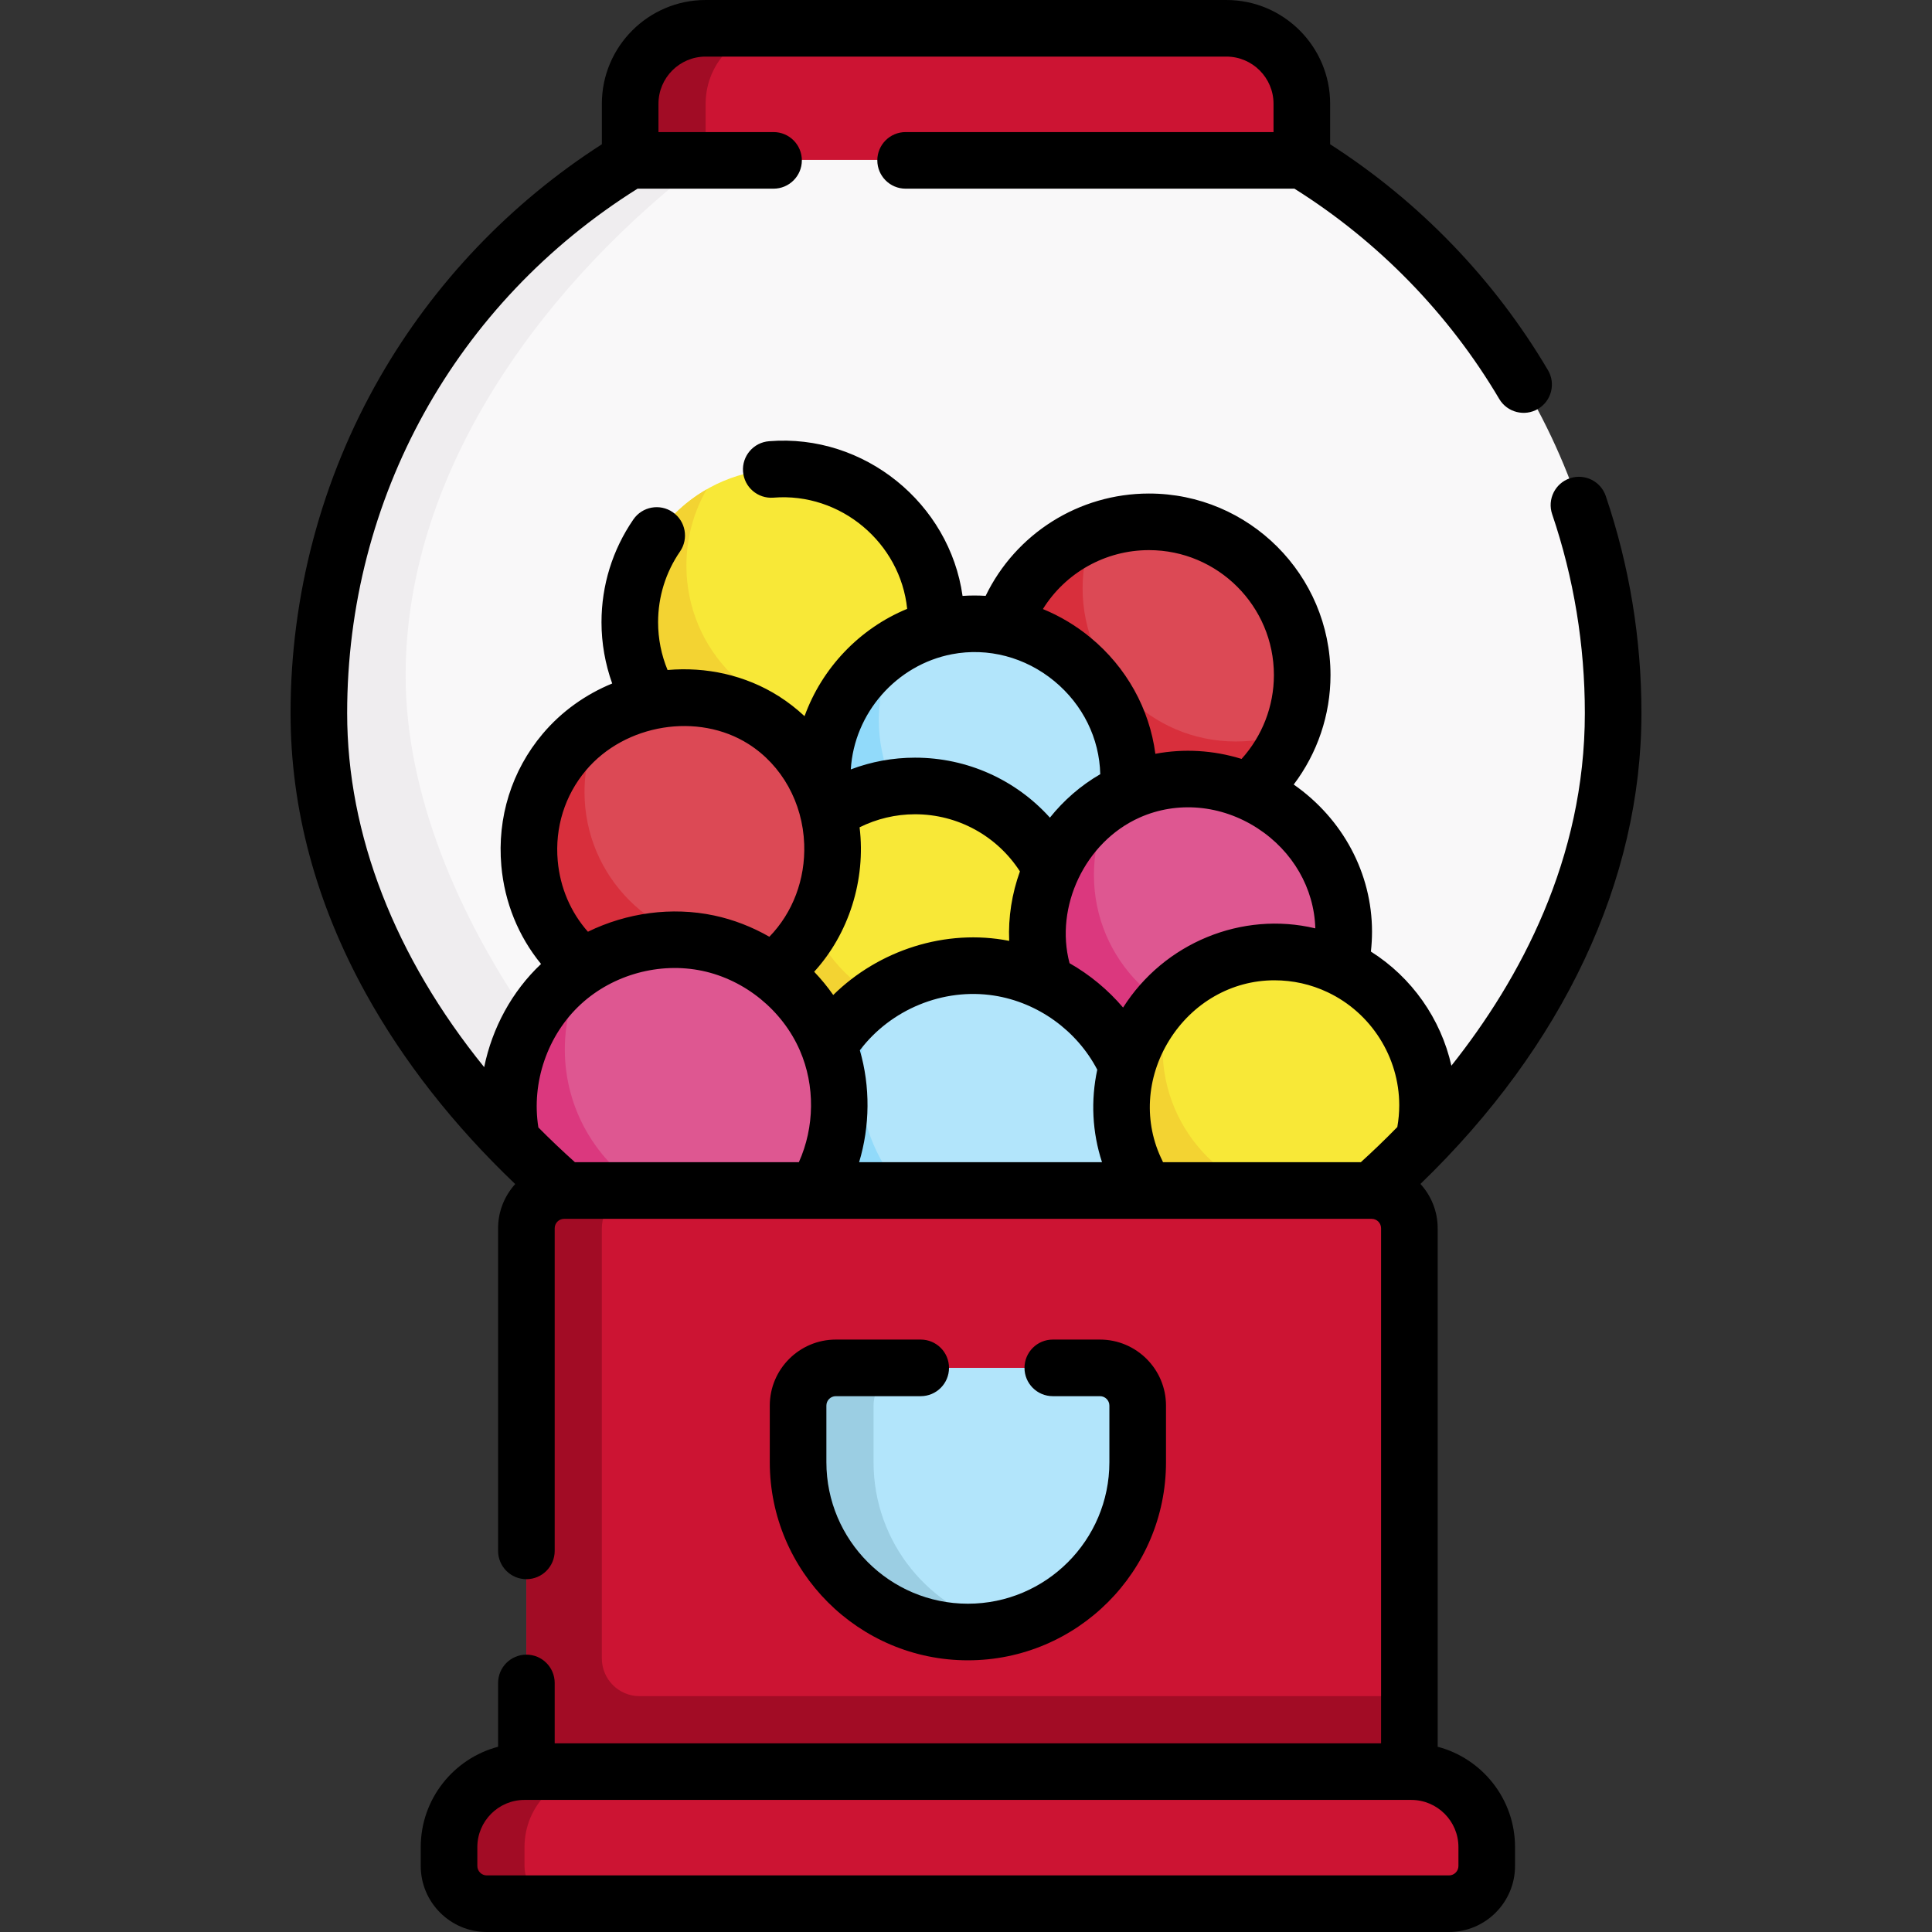 <svg width="102" height="102" viewBox="0 0 102 102" fill="none" xmlns="http://www.w3.org/2000/svg">
<rect x="0" y="0" width="102" height="102" fill="#333333" stroke="none"/>
<g clip-path="url(#clip0)">
<path d="M37.254 1.494H64.746C66.947 1.494 68.731 3.278 68.731 5.479V8.467L51.689 10.459L33.27 8.467V5.479C33.27 3.278 35.053 1.494 37.254 1.494Z" fill="#CC1433"/>
<path d="M33.27 8.467V5.479C33.27 3.277 35.053 1.494 37.254 1.494H41.238C39.037 1.494 37.254 3.277 37.254 5.479V8.467H33.27Z" fill="#A10C25"/>
<path d="M72.416 62.853C79.498 56.593 85.166 47.848 85.166 37.652C85.166 25.269 78.578 14.425 68.716 8.433L33.258 8.448C23.41 14.444 16.834 25.28 16.834 37.652C16.834 47.893 22.646 56.592 29.783 62.853H72.416Z" fill="#F9F8F9"/>
<path d="M41.338 40.94C45.805 40.94 49.427 37.318 49.427 32.85C49.427 28.383 45.805 24.761 41.338 24.761C36.87 24.761 33.249 28.383 33.249 32.85C33.249 37.318 36.87 40.94 41.338 40.94Z" fill="#F8E837"/>
<path d="M48.352 36.879C46.958 39.306 44.338 40.94 41.338 40.94C36.871 40.94 33.25 37.318 33.25 32.851C33.25 29.849 34.883 27.231 37.31 25.835C36.628 27.02 36.238 28.397 36.238 29.863C36.238 34.329 39.86 37.951 44.326 37.951C45.792 37.951 47.167 37.561 48.352 36.879Z" fill="#F3D332"/>
<path d="M60.662 43.729C65.13 43.729 68.751 40.107 68.751 35.639C68.751 31.172 65.13 27.55 60.662 27.55C56.195 27.55 52.573 31.172 52.573 35.639C52.573 40.107 56.195 43.729 60.662 43.729Z" fill="#DC4955"/>
<path d="M68.197 38.593C67.015 41.599 64.087 43.729 60.662 43.729C56.196 43.729 52.574 40.107 52.574 35.64C52.574 32.214 54.703 29.285 57.71 28.106C57.353 29.02 57.156 30.016 57.156 31.058C57.156 35.525 60.778 39.147 65.244 39.147C66.286 39.147 67.282 38.949 68.197 38.593Z" fill="#D82F3C"/>
<path d="M51.498 49.108C55.965 49.108 59.587 45.486 59.587 41.018C59.587 36.551 55.965 32.929 51.498 32.929C47.031 32.929 43.409 36.551 43.409 41.018C43.409 45.486 47.031 49.108 51.498 49.108Z" fill="#B2E5FB"/>
<path d="M58.513 45.047C57.118 47.474 54.498 49.108 51.498 49.108C47.032 49.108 43.41 45.486 43.41 41.019C43.41 38.017 45.043 35.399 47.47 34.003C46.788 35.188 46.398 36.565 46.398 38.031C46.398 42.497 50.02 46.119 54.486 46.119C55.953 46.119 57.327 45.729 58.513 45.047Z" fill="#91DAFA"/>
<path d="M48.311 57.674C52.778 57.674 56.4 54.052 56.4 49.585C56.4 45.117 52.778 41.496 48.311 41.496C43.843 41.496 40.221 45.117 40.221 49.585C40.221 54.052 43.843 57.674 48.311 57.674Z" fill="#F8E837"/>
<path d="M56.263 51.068C55.568 54.827 52.271 57.674 48.311 57.674C43.844 57.674 40.222 54.052 40.222 49.586C40.222 47.476 41.027 45.557 42.35 44.117C42.26 44.597 42.215 45.093 42.215 45.601C42.215 50.068 45.836 53.689 50.303 53.689C52.661 53.689 54.785 52.679 56.263 51.068Z" fill="#F3D332"/>
<path d="M35.959 52.893C40.426 52.893 44.048 49.271 44.048 44.804C44.048 40.336 40.426 36.715 35.959 36.715C31.491 36.715 27.87 40.336 27.87 44.804C27.87 49.271 31.491 52.893 35.959 52.893Z" fill="#DC4955"/>
<path d="M42.974 48.833C41.579 51.259 38.959 52.893 35.959 52.893C31.492 52.893 27.871 49.271 27.871 44.804C27.871 41.802 29.504 39.184 31.931 37.788C31.25 38.973 30.859 40.35 30.859 41.816C30.859 46.282 34.481 49.904 38.947 49.904C40.413 49.904 41.788 49.514 42.974 48.833Z" fill="#D82F3C"/>
<path d="M62.853 57.275C67.321 57.275 70.943 53.654 70.943 49.186C70.943 44.719 67.321 41.097 62.853 41.097C58.386 41.097 54.764 44.719 54.764 49.186C54.764 53.654 58.386 57.275 62.853 57.275Z" fill="#DE5791"/>
<path d="M69.868 53.215C68.474 55.642 65.854 57.275 62.853 57.275C58.387 57.275 54.765 53.654 54.765 49.187C54.765 46.185 56.399 43.567 58.825 42.171C58.144 43.356 57.754 44.733 57.754 46.199C57.754 50.665 61.375 54.287 65.842 54.287C67.308 54.287 68.683 53.897 69.868 53.215Z" fill="#DB387E"/>
<path d="M51.338 68.83C56.268 68.83 60.264 64.834 60.264 59.905C60.264 54.975 56.268 50.979 51.338 50.979C46.409 50.979 42.413 54.975 42.413 59.905C42.413 64.834 46.409 68.83 51.338 68.83Z" fill="#B2E5FB"/>
<path d="M58.965 64.543C57.399 67.113 54.568 68.83 51.339 68.83C46.408 68.83 42.414 64.834 42.414 59.905C42.414 56.674 44.129 53.845 46.699 52.277C45.876 53.63 45.402 55.217 45.402 56.917C45.402 61.846 49.396 65.842 54.327 65.842C56.026 65.842 57.614 65.368 58.965 64.543Z" fill="#91DAFA"/>
<path d="M74.57 58.351C74.57 59.437 74.354 60.473 73.966 61.419C73.458 61.911 72.942 62.389 72.416 62.853H59.758C58.895 61.566 58.391 60.017 58.391 58.351C58.391 53.883 62.013 50.261 66.481 50.261C70.948 50.261 74.57 53.883 74.57 58.351Z" fill="#F8E837"/>
<path d="M66.481 66.439C62.013 66.439 58.391 62.818 58.391 58.351C58.391 55.349 60.025 52.731 62.451 51.335C61.77 52.52 61.379 53.897 61.379 55.363C61.379 59.829 65.001 63.451 69.469 63.451C70.936 63.451 69.481 66.439 66.481 66.439Z" fill="#F3D332"/>
<path d="M35.959 62.853L29.727 62.804C22.589 56.542 16.834 47.894 16.834 37.652C16.834 25.281 23.41 14.443 33.258 8.449L37.254 8.447C29.048 14.684 21.416 24.556 21.416 35.66C21.416 41.958 24.217 48.426 28.032 53.928C30.423 57.375 33.21 60.441 35.959 62.853Z" fill="#EFEDEF"/>
<path d="M44.326 58.353C44.326 59.999 43.87 61.539 43.079 62.853H29.783C28.841 62.027 27.922 61.158 27.04 60.25C26.904 59.64 26.833 59.005 26.833 58.353C26.833 53.522 30.749 49.605 35.578 49.605C40.41 49.605 44.326 53.522 44.326 58.353Z" fill="#DE5791"/>
<path d="M29.727 62.804L35.959 62.853H29.783C29.765 62.838 29.745 62.82 29.727 62.804Z" fill="#DE5791"/>
<path d="M34.046 62.893H29.782C28.84 62.066 27.915 61.162 27.032 60.254C26.897 59.644 26.832 59.044 26.832 58.393C26.832 55.211 28.529 52.426 31.069 50.898C30.276 52.215 29.82 53.755 29.82 55.404C29.82 58.58 31.514 61.359 34.046 62.893Z" fill="#DB387E"/>
<path d="M72.416 62.853H29.783C28.683 62.853 27.791 63.745 27.791 64.846V93.533H74.408V64.846C74.408 63.745 73.516 62.853 72.416 62.853Z" fill="#CC1433"/>
<path d="M33.768 89.549C32.667 89.549 31.775 88.657 31.775 87.557V64.846C31.775 63.746 32.668 62.853 33.768 62.853H29.783C28.683 62.853 27.791 63.745 27.791 64.846V89.549V93.533H31.775H74.408V89.549H33.768Z" fill="#A20C25"/>
<path d="M27.691 93.533H74.508C76.708 93.533 78.492 95.317 78.492 97.518V98.514C78.492 99.614 77.6 100.506 76.5 100.506H25.699C24.599 100.506 23.707 99.614 23.707 98.514V97.518C23.707 95.317 25.491 93.533 27.691 93.533Z" fill="#CC1433"/>
<path d="M29.684 100.506H25.699C24.599 100.506 23.707 99.613 23.707 98.514V97.518C23.707 95.316 25.49 93.533 27.691 93.533H31.676C29.474 93.533 27.691 95.316 27.691 97.518V98.514C27.691 99.613 28.584 100.506 29.684 100.506Z" fill="#A20C25"/>
<path d="M51.1 86.162C46.148 86.162 42.135 82.148 42.135 77.197V74.209C42.135 73.109 43.027 72.217 44.127 72.217H58.072C59.173 72.217 60.065 73.109 60.065 74.209V77.197C60.065 82.148 56.051 86.162 51.1 86.162Z" fill="#B2E5FB"/>
<path d="M53.092 85.941C52.45 86.084 51.785 86.162 51.1 86.162C46.149 86.162 42.135 82.148 42.135 77.197V74.209C42.135 73.109 43.027 72.217 44.127 72.217H48.111C47.012 72.217 46.119 73.109 46.119 74.209V77.197C46.119 81.463 49.099 85.034 53.092 85.941Z" fill="#9BCEE3"/>
<path d="M75.902 92.22V64.846C75.902 63.945 75.556 63.126 74.993 62.506C82.534 55.225 86.66 46.47 86.66 37.652C86.66 33.728 86.026 29.87 84.776 26.186C84.511 25.405 83.663 24.987 82.881 25.251C82.1 25.517 81.681 26.365 81.946 27.146C83.091 30.52 83.672 34.055 83.672 37.652C83.672 45.347 80.258 51.691 76.627 56.263C76.069 53.789 74.54 51.603 72.377 50.238C72.415 49.889 72.436 49.538 72.436 49.187C72.436 46.107 70.895 43.23 68.302 41.419C69.551 39.768 70.244 37.743 70.244 35.64C70.244 30.355 65.946 26.056 60.662 26.056C56.95 26.056 53.622 28.183 52.037 31.458C51.632 31.433 51.225 31.433 50.818 31.461C50.133 26.585 45.64 22.886 40.605 23.294C39.782 23.357 39.166 24.075 39.229 24.898C39.291 25.721 40.007 26.337 40.832 26.274C44.386 25.985 47.54 28.666 47.894 32.145C45.373 33.183 43.393 35.273 42.476 37.812C42.062 37.423 41.609 37.07 41.123 36.761C39.352 35.637 37.273 35.195 35.244 35.373C34.915 34.578 34.744 33.72 34.744 32.851C34.744 31.509 35.144 30.218 35.901 29.118C36.369 28.438 36.197 27.508 35.517 27.04C34.837 26.572 33.907 26.744 33.439 27.424C32.338 29.025 31.756 30.902 31.756 32.851C31.756 33.958 31.951 35.052 32.321 36.085C30.927 36.658 29.655 37.551 28.649 38.745C27.015 40.684 26.241 43.158 26.468 45.712C26.64 47.648 27.372 49.436 28.564 50.893C27.022 52.345 25.984 54.279 25.562 56.34C20.858 50.529 18.328 44.073 18.328 37.652C18.328 26.301 24.053 15.984 33.66 9.961H40.84C41.665 9.961 42.334 9.292 42.334 8.467C42.334 7.641 41.665 6.973 40.84 6.973H34.764V5.479C34.764 4.105 35.881 2.988 37.254 2.988H64.746C66.119 2.988 67.236 4.105 67.236 5.479V6.973H47.812C46.987 6.973 46.318 7.641 46.318 8.467C46.318 9.292 46.987 9.961 47.812 9.961H68.34C72.763 12.737 76.496 16.565 79.152 21.062C79.575 21.779 80.501 22.005 81.199 21.589C81.909 21.169 82.145 20.253 81.725 19.543C78.887 14.736 74.921 10.63 70.225 7.617V5.479C70.225 2.458 67.767 0 64.746 0H37.254C34.233 0 31.775 2.458 31.775 5.479V7.617C26.953 10.711 22.912 14.946 20.058 19.915C16.971 25.288 15.34 31.421 15.34 37.652C15.34 42.706 16.681 47.691 19.325 52.469C21.294 56.027 23.939 59.398 27.2 62.513C26.641 63.131 26.297 63.948 26.297 64.846V81.879C26.297 82.704 26.966 83.373 27.791 83.373C28.616 83.373 29.285 82.704 29.285 81.879V64.846C29.285 64.571 29.509 64.348 29.783 64.348H43.072C43.074 64.348 43.076 64.348 43.078 64.348C43.08 64.348 43.082 64.348 43.084 64.348H72.416C72.691 64.348 72.914 64.571 72.914 64.846V92.039H29.285V88.852C29.285 88.026 28.616 87.357 27.791 87.357C26.966 87.357 26.297 88.026 26.297 88.852V92.22C23.95 92.838 22.213 94.979 22.213 97.518V98.514C22.213 100.436 23.777 102 25.699 102H76.5C78.422 102 79.986 100.436 79.986 98.514V97.518C79.986 94.978 78.25 92.838 75.902 92.22ZM73.771 59.502C73.099 60.191 72.449 60.811 71.845 61.359H61.401C61.39 61.333 61.38 61.306 61.367 61.28C60.37 59.275 60.505 56.9 61.729 54.924C62.959 52.94 65.033 51.755 67.278 51.755C68.263 51.755 69.209 51.967 70.092 52.385C72.388 53.47 73.873 55.812 73.873 58.351C73.873 58.737 73.838 59.123 73.771 59.502ZM60.159 43.166C62.146 42.277 64.474 42.486 66.388 43.726C68.253 44.935 69.383 46.901 69.442 49.013C65.57 48.088 61.458 49.778 59.293 53.194C58.495 52.256 57.536 51.461 56.467 50.852C55.676 47.881 57.278 44.455 60.159 43.166ZM53.28 49.673C49.918 49.011 46.389 50.168 43.991 52.531C43.687 52.097 43.351 51.687 42.984 51.304C44.805 49.313 45.722 46.463 45.382 43.678C46.288 43.228 47.285 42.989 48.311 42.989C50.568 42.989 52.636 44.132 53.847 46.005C53.425 47.176 53.225 48.423 53.28 49.673ZM45.396 55.45C47.027 53.291 49.794 52.141 52.487 52.562C54.8 52.924 56.85 54.408 57.93 56.474C57.582 58.097 57.662 59.777 58.181 61.359H45.357C45.932 59.447 45.952 57.369 45.396 55.45ZM60.662 29.044C64.298 29.044 67.256 32.003 67.256 35.64C67.256 37.284 66.641 38.86 65.549 40.067C64.063 39.607 62.504 39.513 60.997 39.797C60.686 37.424 59.478 35.235 57.571 33.66C56.801 33.024 55.954 32.522 55.06 32.155C56.245 30.249 58.345 29.044 60.662 29.044ZM50.255 34.54C52.158 34.175 54.131 34.694 55.668 35.964C57.17 37.205 58.045 38.987 58.088 40.874C57.053 41.473 56.157 42.257 55.43 43.167C53.637 41.175 51.071 40.001 48.31 40.001C47.14 40.001 45.994 40.213 44.918 40.621C45.096 37.651 47.324 35.103 50.255 34.54ZM30.934 40.671C33.004 38.214 36.856 37.592 39.521 39.284C41.28 40.401 42.378 42.374 42.458 44.563C42.525 46.43 41.848 48.194 40.619 49.456C39.712 48.937 38.729 48.551 37.703 48.334C35.465 47.859 33.088 48.19 31.039 49.191C30.129 48.161 29.571 46.863 29.445 45.447C29.289 43.693 29.818 41.996 30.934 40.671ZM30.676 53.008C32.374 51.45 34.829 50.779 37.083 51.257C39.337 51.735 41.309 53.344 42.229 55.457C43.04 57.319 43.007 59.512 42.176 61.359H30.354C29.685 60.758 29.041 60.147 28.424 59.525C28.043 57.155 28.902 54.635 30.676 53.008ZM76.998 98.514C76.998 98.788 76.775 99.012 76.5 99.012H25.699C25.424 99.012 25.201 98.788 25.201 98.514V97.518C25.201 96.144 26.318 95.027 27.691 95.027H74.508C75.881 95.027 76.998 96.144 76.998 97.518V98.514Z" fill="black"/>
<path d="M44.127 73.711H48.609C49.435 73.711 50.103 73.042 50.103 72.217C50.103 71.391 49.435 70.723 48.609 70.723H44.127C42.205 70.723 40.641 72.287 40.641 74.209V77.197C40.641 82.964 45.333 87.656 51.1 87.656C56.867 87.656 61.559 82.964 61.559 77.197V74.209C61.559 72.287 59.995 70.723 58.072 70.723H55.582C54.757 70.723 54.088 71.391 54.088 72.217C54.088 73.042 54.757 73.711 55.582 73.711H58.072C58.347 73.711 58.57 73.934 58.57 74.209V77.197C58.57 81.317 55.219 84.668 51.1 84.668C46.98 84.668 43.629 81.317 43.629 77.197V74.209C43.629 73.934 43.852 73.711 44.127 73.711Z" fill="black"/>
</g>
<defs>
<clipPath id="clip0">
<rect width="102" height="102" fill="white"/>
</clipPath>
</defs>
</svg>
